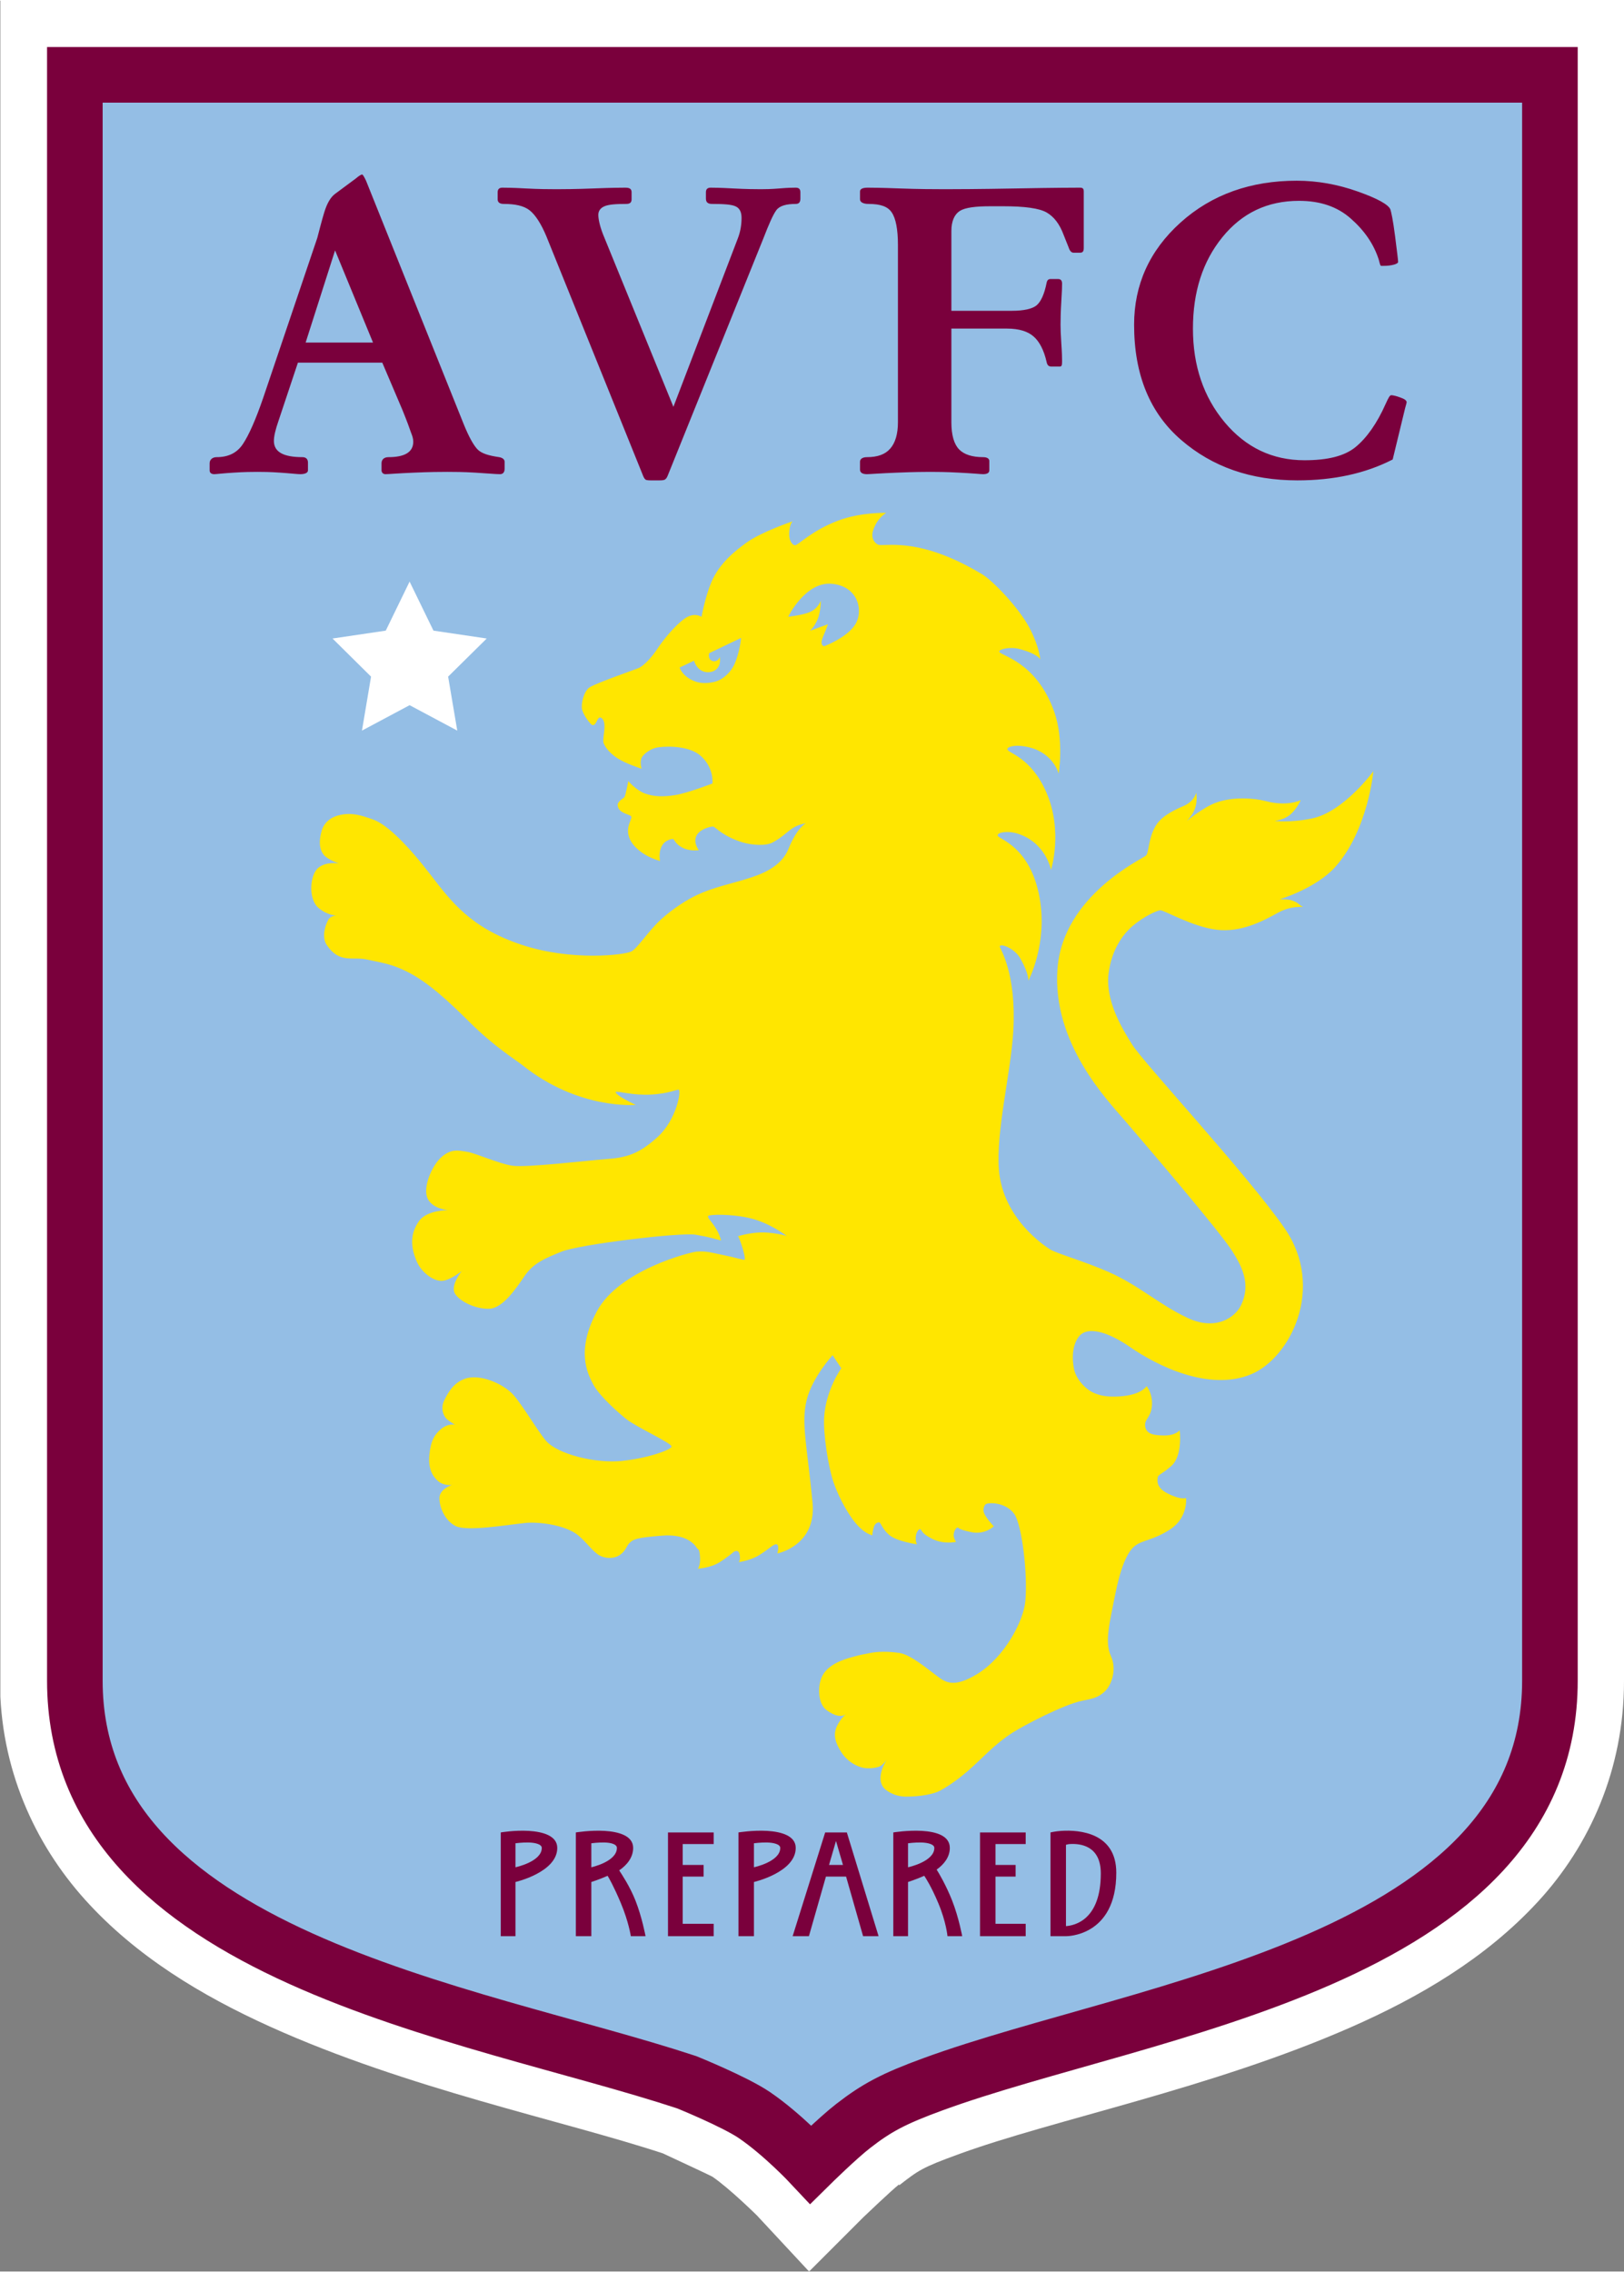 <?xml version="1.0" encoding="UTF-8" standalone="no"?>
<!-- Created with Inkscape (http://www.inkscape.org/) by Marsupilami -->
<svg
   xmlns:svg="http://www.w3.org/2000/svg"
   xmlns="http://www.w3.org/2000/svg"
   version="1.0"
   width="549"
   height="768"
   viewBox="0 0 65.547 91.641"
   id="svg2817">
  <rect x="0" y="0" width="65.547" height="91.641" fill="#808080" stroke="none"/>
  <defs
     id="defs2819">
    <clipPath
       id="clipPath2718">
      <path
         d="M 344.567,565.946 L 74.918,565.946 L 74.918,492.638 L 344.567,492.638 L 344.567,565.946 z"
         id="path2720" />
    </clipPath>
  </defs>
  <g
     transform="translate(-342.219,-486.55)"
     id="layer1">
    <g
       transform="matrix(1.25,0,0,-1.25,248.586,1193.972)"
       id="g2714"
       style="display:inline">
      <g
         clip-path="url(#clipPath2718)"
         id="g2716">
        <path
           d="M 101.031,492.625 L 99.344,494.438 C 99.344,494.438 98.466,495.306 97.906,495.688 C 97.866,495.715 96.526,496.338 96.312,496.438 C 93.089,497.501 88.06,498.526 83.625,500.531 C 81.407,501.534 79.294,502.808 77.656,504.625 C 76.019,506.442 74.906,508.883 74.906,511.688 L 74.906,563.531 L 74.906,565.938 L 77.312,565.938 L 124.938,565.938 L 127.344,565.938 L 127.344,563.531 L 127.344,511.688 C 127.344,508.838 126.238,506.38 124.562,504.562 C 122.887,502.745 120.746,501.485 118.5,500.5 C 114.008,498.53 108.9,497.526 105.844,496.406 C 104.676,495.98 104.562,495.891 103.938,495.406 L 103.938,495.438 C 103.696,495.25 102.781,494.375 102.781,494.375 L 101.031,492.625 z"
           id="path2722"
           style="fill:#ffffff;fill-opacity:1;stroke:none;stroke-width:4.809;stroke-linecap:butt;stroke-linejoin:miter;stroke-miterlimit:6;stroke-dasharray:none;stroke-opacity:1" />
      </g>
    </g>
    <path
       d="M 376.651,572.321 C 377.6,571.584 378.284,571.216 379.868,570.637 C 388.328,567.538 404.776,565.691 404.776,554.347 L 404.776,489.544 L 345.24,489.544 L 345.24,554.347 C 345.24,565.486 361.266,567.692 369.935,570.553 C 369.935,570.553 371.865,571.334 372.668,571.879 C 373.806,572.654 374.945,573.871 374.945,573.871 C 374.945,573.871 376.011,572.819 376.651,572.321"
       id="path2724"
       style="fill:#94bee5;fill-opacity:1;fill-rule:nonzero;stroke:none;display:inline" />
    <path
       d="M 376.651,572.321 C 377.6,571.584 378.284,571.216 379.868,570.637 C 388.328,567.538 404.776,565.691 404.776,554.347 L 404.776,489.544 L 345.24,489.544 L 345.24,554.347 C 345.24,565.486 361.266,567.692 369.935,570.553 C 369.935,570.553 371.865,571.334 372.668,571.879 C 373.806,572.654 374.945,573.871 374.945,573.871 C 374.945,573.871 376.011,572.819 376.651,572.321 z"
       id="path2726"
       style="fill:none;stroke:#7a003c;stroke-width:2.244;stroke-linecap:butt;stroke-linejoin:miter;stroke-miterlimit:6;stroke-dasharray:none;stroke-opacity:1;display:inline" />
    <path
       d="M 358.751,509.994 L 359.714,511.973 L 361.864,512.291 L 360.306,513.829 L 360.675,516.008 L 358.751,514.981 L 356.828,516.008 L 357.195,513.829 L 355.64,512.291 L 357.789,511.973 L 358.751,509.994"
       id="path2728"
       style="fill:#ffffff;fill-opacity:1;fill-rule:nonzero;stroke:none;display:inline" />
    <path
       d="M 356.836,493.566 C 356.79,493.566 356.691,493.631 356.586,493.722 L 355.743,494.347 C 355.563,494.481 355.42,494.723 355.305,495.097 C 355.194,495.464 355.108,495.814 355.024,496.128 L 352.836,502.597 C 352.54,503.457 352.266,504.078 352.024,504.441 C 351.785,504.803 351.433,504.972 350.961,504.972 C 350.793,504.972 350.68,505.072 350.68,505.222 L 350.68,505.503 C 350.68,505.604 350.748,505.659 350.868,505.659 C 350.941,505.659 351.21,505.624 351.649,505.597 C 352.089,505.568 352.41,505.566 352.618,505.566 C 352.824,505.566 353.115,505.568 353.524,505.597 C 353.936,505.624 354.214,505.659 354.336,505.659 C 354.544,505.659 354.649,505.598 354.649,505.503 L 354.649,505.191 C 354.649,505.057 354.573,504.972 354.43,504.972 C 353.651,504.972 353.274,504.759 353.274,504.316 C 353.274,504.133 353.334,503.867 353.461,503.503 L 354.243,501.159 L 357.649,501.159 L 358.461,503.066 C 358.646,503.521 358.759,503.833 358.805,503.972 C 358.858,504.106 358.899,504.219 358.899,504.347 C 358.899,504.763 358.564,504.972 357.899,504.972 C 357.721,504.972 357.618,505.067 357.618,505.222 L 357.618,505.503 C 357.618,505.589 357.683,505.659 357.774,505.659 C 357.901,505.659 358.273,505.624 358.93,505.597 C 359.588,505.568 360.04,505.566 360.274,505.566 C 360.555,505.566 360.928,505.568 361.399,505.597 C 361.876,505.624 362.214,505.659 362.399,505.659 C 362.516,505.659 362.586,505.586 362.586,505.441 L 362.586,505.159 C 362.586,505.069 362.51,504.997 362.368,504.972 C 361.95,504.912 361.656,504.826 361.493,504.659 C 361.329,504.489 361.131,504.129 360.93,503.628 L 356.993,493.816 C 356.919,493.661 356.865,493.566 356.836,493.566 z M 394.555,493.816 C 392.71,493.816 391.13,494.368 389.868,495.503 C 388.606,496.639 387.993,498.024 387.993,499.628 C 387.993,501.651 388.634,503.196 389.899,504.284 C 391.164,505.371 392.71,505.909 394.586,505.909 C 396.036,505.909 397.319,505.636 398.43,505.066 L 398.93,503.003 C 398.966,502.869 398.993,502.783 398.993,502.753 C 398.993,502.688 398.911,502.623 398.743,502.566 C 398.571,502.501 398.439,502.472 398.368,502.472 C 398.313,502.472 398.25,502.592 398.149,502.816 C 397.794,503.618 397.379,504.197 396.93,504.566 C 396.484,504.929 395.809,505.097 394.868,505.097 C 393.578,505.097 392.503,504.584 391.649,503.566 C 390.794,502.541 390.368,501.284 390.368,499.784 C 390.368,498.296 390.764,497.069 391.555,496.097 C 392.346,495.121 393.373,494.628 394.649,494.628 C 395.511,494.628 396.203,494.866 396.743,495.347 C 397.283,495.822 397.668,496.372 397.868,497.003 C 397.894,497.099 397.915,497.184 397.93,497.222 C 397.951,497.259 397.969,497.253 398.024,497.253 C 398.106,497.253 398.245,497.254 398.399,497.222 C 398.559,497.191 398.649,497.139 398.649,497.097 C 398.649,497.027 398.605,496.671 398.524,496.034 C 398.443,495.392 398.365,495.058 398.336,494.972 C 398.255,494.781 397.831,494.539 397.024,494.253 C 396.216,493.966 395.393,493.816 394.555,493.816 z M 362.493,494.097 C 362.366,494.097 362.305,494.161 362.305,494.284 L 362.305,494.566 C 362.305,494.684 362.38,494.753 362.555,494.753 C 363,494.753 363.348,494.823 363.586,495.003 C 363.825,495.186 364.063,495.559 364.274,496.066 L 368.149,505.659 C 368.191,505.772 368.225,505.842 368.274,505.878 C 368.325,505.911 368.423,505.909 368.555,505.909 L 368.836,505.909 C 368.931,505.909 369.003,505.904 369.055,505.878 C 369.108,505.846 369.143,505.787 369.18,505.691 L 373.024,496.159 C 373.245,495.588 373.418,495.186 373.555,495.003 C 373.69,494.823 373.965,494.753 374.336,494.753 C 374.474,494.753 374.524,494.674 374.524,494.534 L 374.524,494.284 C 374.524,494.149 374.458,494.097 374.336,494.097 C 374.223,494.097 374.018,494.099 373.68,494.128 C 373.345,494.156 373.094,494.159 372.93,494.159 C 372.711,494.159 372.325,494.156 371.805,494.128 C 371.29,494.099 371,494.097 370.899,494.097 C 370.771,494.097 370.711,494.161 370.711,494.284 L 370.711,494.534 C 370.711,494.681 370.779,494.753 370.961,494.753 C 371.418,494.753 371.734,494.773 371.899,494.847 C 372.068,494.917 372.149,495.076 372.149,495.316 C 372.149,495.572 372.11,495.866 371.993,496.159 L 369.399,502.941 L 366.555,495.972 C 366.413,495.603 366.368,495.341 366.368,495.191 C 366.368,495.042 366.449,494.917 366.618,494.847 C 366.788,494.773 367.084,494.753 367.493,494.753 C 367.646,494.753 367.711,494.693 367.711,494.566 L 367.711,494.284 C 367.711,494.149 367.635,494.097 367.461,494.097 C 367.33,494.097 366.896,494.099 366.18,494.128 C 365.466,494.156 364.955,494.159 364.68,494.159 C 364.363,494.159 363.95,494.156 363.43,494.128 C 362.916,494.099 362.609,494.097 362.493,494.097 z M 377.243,494.097 C 377.05,494.097 376.93,494.141 376.93,494.253 L 376.93,494.566 C 376.93,494.684 377.063,494.753 377.274,494.753 C 377.755,494.753 378.053,494.857 378.211,495.097 C 378.375,495.337 378.461,495.781 378.461,496.409 L 378.461,503.566 C 378.461,504.034 378.356,504.394 378.149,504.628 C 377.948,504.862 377.635,504.972 377.211,504.972 C 377.026,504.972 376.93,505.048 376.93,505.159 L 376.93,505.472 C 376.93,505.591 377.02,505.659 377.211,505.659 C 377.318,505.659 377.738,505.624 378.43,505.597 C 379.129,505.568 379.568,505.566 379.774,505.566 C 380.006,505.566 380.391,505.568 380.93,505.597 C 381.476,505.624 381.809,505.659 381.899,505.659 C 382.075,505.659 382.149,505.598 382.149,505.503 L 382.149,505.128 C 382.149,505.042 382.075,504.972 381.899,504.972 C 381.463,504.972 381.13,504.867 380.93,504.659 C 380.728,504.452 380.618,504.087 380.618,503.566 L 380.618,499.784 L 382.868,499.784 C 383.345,499.784 383.701,499.896 383.93,500.097 C 384.164,500.294 384.351,500.644 384.461,501.128 C 384.486,501.267 384.554,501.316 384.649,501.316 L 384.993,501.316 C 385.073,501.316 385.086,501.261 385.086,501.097 C 385.086,500.989 385.081,500.734 385.055,500.378 C 385.031,500.022 385.024,499.782 385.024,499.628 C 385.024,499.409 385.031,499.084 385.055,498.691 C 385.081,498.297 385.086,498.073 385.086,497.972 C 385.086,497.849 385.036,497.784 384.93,497.784 L 384.618,497.784 C 384.538,497.784 384.483,497.824 384.461,497.941 C 384.371,498.398 384.225,498.708 384.055,498.847 C 383.884,498.986 383.553,499.066 383.055,499.066 L 380.618,499.066 L 380.618,495.847 C 380.618,495.443 380.744,495.173 380.961,495.034 C 381.185,494.896 381.598,494.847 382.211,494.847 L 382.711,494.847 C 383.58,494.847 384.165,494.928 384.461,495.097 C 384.758,495.268 384.985,495.561 385.149,496.003 L 385.336,496.472 C 385.39,496.637 385.449,496.722 385.555,496.722 L 385.805,496.722 C 385.916,496.722 385.961,496.673 385.961,496.534 L 385.961,494.253 C 385.961,494.136 385.923,494.097 385.805,494.097 C 385.648,494.097 384.778,494.099 383.243,494.128 C 381.713,494.156 380.76,494.159 380.368,494.159 C 379.891,494.159 379.28,494.156 378.524,494.128 C 377.768,494.099 377.348,494.097 377.243,494.097 z M 355.743,496.628 L 357.274,500.347 L 354.555,500.347 L 355.743,496.628 z M 363.555,560.409 C 362.981,560.376 362.43,560.472 362.43,560.472 L 362.43,564.659 L 363.024,564.659 L 363.024,562.472 C 363.024,562.472 364.711,562.082 364.711,561.097 C 364.711,560.605 364.129,560.443 363.555,560.409 z M 366.618,560.409 C 366.044,560.376 365.461,560.472 365.461,560.472 L 365.461,564.659 L 366.086,564.659 L 366.086,562.472 C 366.086,562.472 366.396,562.376 366.743,562.222 C 366.789,562.296 366.986,562.633 367.274,563.316 C 367.596,564.081 367.68,564.659 367.68,564.659 L 368.274,564.659 C 368.274,564.659 368.135,563.899 367.868,563.222 C 367.64,562.644 367.308,562.154 367.211,562.003 C 367.524,561.788 367.774,561.481 367.774,561.097 C 367.774,560.605 367.192,560.443 366.618,560.409 z M 373.18,560.409 C 372.606,560.376 372.024,560.472 372.024,560.472 L 372.024,564.659 L 372.649,564.659 L 372.649,562.472 C 372.649,562.472 374.336,562.082 374.336,561.097 C 374.336,560.605 373.754,560.443 373.18,560.409 z M 379.43,560.409 C 378.856,560.376 378.274,560.472 378.274,560.472 L 378.274,564.659 L 378.868,564.659 L 378.868,562.472 C 378.868,562.472 379.181,562.373 379.524,562.222 C 379.568,562.292 379.797,562.628 380.086,563.316 C 380.41,564.081 380.461,564.659 380.461,564.659 L 381.055,564.659 C 381.055,564.659 380.916,563.899 380.649,563.222 C 380.415,562.625 380.107,562.099 380.024,561.972 C 380.32,561.759 380.555,561.466 380.555,561.097 C 380.555,560.605 380.005,560.443 379.43,560.409 z M 385.055,560.409 C 384.807,560.425 384.618,560.472 384.618,560.472 L 384.618,564.659 L 385.243,564.659 C 385.243,564.659 387.274,564.694 387.274,562.097 C 387.274,560.491 385.799,560.361 385.055,560.409 z M 369.18,560.472 L 369.18,560.941 L 369.18,561.784 L 369.18,562.253 L 369.18,564.159 L 369.18,564.659 L 371.024,564.659 L 371.024,564.159 L 369.774,564.159 L 369.774,562.253 L 370.618,562.253 L 370.618,561.784 L 369.774,561.784 L 369.774,560.941 L 371.024,560.941 L 371.024,560.472 L 369.18,560.472 z M 375.524,560.472 L 374.211,564.659 L 374.868,564.659 L 375.555,562.253 L 376.368,562.253 L 377.055,564.659 L 377.68,564.659 L 376.399,560.472 L 376.055,560.472 L 375.524,560.472 z M 381.774,560.472 L 381.774,560.941 L 381.774,561.784 L 381.774,562.253 L 381.774,564.659 L 383.618,564.659 L 383.618,564.159 L 382.399,564.159 L 382.399,562.253 L 383.211,562.253 L 383.211,561.784 L 382.399,561.784 L 382.399,560.941 L 383.618,560.941 L 383.618,560.472 L 381.774,560.472 z M 375.961,560.816 L 376.243,561.784 L 375.68,561.784 L 375.961,560.816 z M 363.555,560.878 C 363.819,560.884 364.086,560.947 364.086,561.097 C 364.086,561.654 363.024,561.878 363.024,561.878 L 363.024,560.909 C 363.024,560.909 363.291,560.872 363.555,560.878 z M 366.618,560.878 C 366.881,560.884 367.118,560.947 367.118,561.097 C 367.118,561.654 366.086,561.878 366.086,561.878 L 366.086,560.909 C 366.086,560.909 366.354,560.872 366.618,560.878 z M 373.18,560.878 C 373.444,560.884 373.711,560.947 373.711,561.097 C 373.711,561.654 372.649,561.878 372.649,561.878 L 372.649,560.909 C 372.649,560.909 372.916,560.872 373.18,560.878 z M 379.399,560.878 C 379.663,560.884 379.93,560.947 379.93,561.097 C 379.93,561.654 378.868,561.878 378.868,561.878 L 378.868,560.909 C 378.868,560.909 379.135,560.872 379.399,560.878 z M 385.399,560.941 C 385.819,560.915 386.649,561 386.649,562.128 C 386.649,564.005 385.593,564.227 385.243,564.253 L 385.243,560.972 C 385.282,560.965 385.31,560.946 385.399,560.941 z"
       id="path2730"
       style="fill:#7a003c;fill-opacity:1;fill-rule:nonzero;stroke:none;display:inline" />
    <path
       d="M 376.733,511.732 C 376.388,512.269 375.486,512.602 375.486,512.602 C 375.486,512.602 375.28,512.594 375.438,512.219 C 375.581,511.881 375.635,511.716 375.635,511.716 L 374.913,511.978 C 374.913,511.978 375.164,511.748 375.265,511.378 C 375.366,511.008 375.343,510.767 375.343,510.767 C 375.343,510.767 375.248,511.083 374.889,511.231 C 374.606,511.348 374.03,511.414 374.03,511.414 C 374.03,511.414 374.726,509.978 375.803,510.083 C 376.876,510.188 377.079,511.196 376.733,511.732 z M 371.871,513.311 C 371.735,513.627 371.424,513.944 371.07,514.036 C 370.769,514.112 370.506,514.103 370.295,514.029 C 369.758,513.841 369.65,513.462 369.65,513.462 L 370.228,513.187 C 370.329,513.478 370.523,513.642 370.769,513.651 C 371.009,513.659 371.185,513.543 371.256,513.341 C 371.298,513.219 371.274,513.041 371.274,513.041 C 371.274,513.041 371.205,513.202 371.056,513.209 C 370.954,513.214 370.781,513.133 370.843,512.883 L 372.129,512.267 C 372.129,512.267 372.089,512.803 371.871,513.311 z M 397.65,517.647 C 397.65,517.647 396.459,519.283 395.18,519.551 C 394.28,519.737 393.665,519.651 393.665,519.651 C 393.665,519.651 394.001,519.622 394.255,519.429 C 394.55,519.203 394.719,518.813 394.719,518.813 C 394.719,518.813 394.186,519.091 393.291,518.849 C 392.888,518.741 391.999,518.657 391.298,518.916 C 390.765,519.111 390.123,519.654 390.123,519.654 C 390.123,519.654 390.33,519.441 390.435,519.191 C 390.565,518.871 390.5,518.514 390.5,518.514 C 390.5,518.514 390.429,518.861 389.988,519.051 C 389.724,519.163 389.156,519.412 388.903,519.791 C 388.566,520.291 388.601,520.906 388.476,521.047 C 388.373,521.167 385.116,522.638 384.9,525.627 C 384.681,528.616 386.909,530.916 387.639,531.766 C 388.369,532.616 391.459,536.221 391.964,537.027 C 392.366,537.667 392.705,538.356 392.316,539.183 C 392.089,539.674 391.308,540.247 390.163,539.714 C 388.998,539.169 388.203,538.403 386.974,537.859 C 385.991,537.423 384.853,537.107 384.593,536.938 C 384.4,536.812 382.7,535.717 382.536,533.734 C 382.41,532.192 383.026,529.783 383.118,528.113 C 383.248,525.806 382.584,524.813 382.573,524.727 C 382.553,524.573 383.16,524.763 383.41,525.216 C 383.763,525.848 383.725,526.101 383.725,526.101 C 383.725,526.101 384.51,524.629 384.181,522.766 C 383.805,520.647 382.498,520.393 382.485,520.238 C 382.476,520.118 382.875,520.034 383.29,520.164 C 384.438,520.526 384.639,521.629 384.639,521.629 C 384.639,521.629 385.134,520.077 384.453,518.503 C 383.826,517.062 382.905,516.927 382.876,516.759 C 382.863,516.677 383.166,516.533 383.781,516.688 C 384.739,516.928 384.949,517.742 384.949,517.742 C 384.949,517.742 385.173,516.389 384.769,515.246 C 384.04,513.187 382.556,512.982 382.549,512.817 C 382.545,512.726 382.971,512.603 383.399,512.722 C 384.119,512.919 384.206,513.133 384.206,513.133 C 384.206,513.133 384.173,512.637 383.779,511.879 C 383.349,511.054 382.295,509.962 381.865,509.702 C 379.458,508.252 378.138,508.548 377.709,508.516 C 377.594,508.507 377.344,508.296 377.454,507.944 C 377.62,507.411 377.991,507.221 377.991,507.221 C 377.991,507.221 376.971,507.187 376.059,507.529 C 374.983,507.931 374.436,508.528 374.309,508.527 C 374.196,508.523 374.066,508.336 374.07,508.077 C 374.076,507.687 374.208,507.563 374.208,507.563 C 374.208,507.563 372.945,507.986 372.335,508.431 C 371.91,508.742 371.259,509.239 370.93,510.019 C 370.673,510.633 370.534,511.418 370.534,511.418 C 370.534,511.418 370.245,511.204 369.844,511.493 C 369.425,511.796 368.97,512.376 368.739,512.724 C 368.523,513.053 368.195,513.406 367.976,513.491 C 367.728,513.587 366.305,514.084 366.024,514.257 C 365.778,514.408 365.664,514.936 365.711,515.147 C 365.733,515.244 365.83,515.478 366.053,515.727 C 366.174,515.862 366.251,515.747 366.323,515.591 C 366.363,515.503 366.421,515.459 366.47,515.484 C 366.768,515.637 366.508,516.326 366.583,516.516 C 366.678,516.752 366.899,516.963 367.141,517.123 C 367.469,517.337 368.115,517.547 368.115,517.547 C 368.115,517.547 368.021,517.252 368.134,517.073 C 368.226,516.924 368.503,516.721 368.773,516.683 C 369.286,516.614 370.071,516.658 370.483,517.011 C 371.051,517.499 370.975,518.141 370.975,518.141 C 370.975,518.141 369.961,518.532 369.474,518.609 C 368.984,518.687 368.609,518.676 368.253,518.547 C 367.896,518.418 367.58,518.047 367.58,518.047 C 367.58,518.047 367.469,518.618 367.424,518.688 C 367.389,518.741 367.125,518.866 367.149,519.031 C 367.191,519.356 367.645,519.381 367.695,519.469 C 367.759,519.581 367.414,519.912 367.651,520.407 C 367.779,520.677 368.06,520.904 368.316,521.047 C 368.603,521.206 368.86,521.267 368.86,521.267 C 368.86,521.267 368.766,520.869 368.986,520.581 C 369.109,520.418 369.353,520.367 369.386,520.384 C 369.455,520.418 369.464,520.566 369.743,520.721 C 370.046,520.891 370.423,520.831 370.423,520.831 C 370.423,520.831 370.134,520.469 370.389,520.159 C 370.563,519.948 370.943,519.866 371.01,519.882 C 371.096,519.902 371.415,520.286 372.201,520.521 C 372.565,520.629 373.133,520.672 373.408,520.519 C 374.063,520.158 374.079,519.872 374.749,519.744 C 374.749,519.744 374.391,519.914 374.046,520.774 C 373.741,521.538 372.901,521.821 372.37,521.987 C 371.724,522.189 371.013,522.332 370.369,522.633 C 369.938,522.836 369.389,523.182 368.903,523.623 C 368.416,524.063 367.964,524.768 367.715,524.914 C 367.464,525.061 365.288,525.328 363.25,524.643 C 361.213,523.959 360.441,522.922 359.585,521.809 C 358.69,520.648 357.863,519.809 357.29,519.601 C 356.76,519.409 356.414,519.311 355.94,519.413 C 355.579,519.491 355.299,519.711 355.203,520.048 C 355.05,520.584 355.158,520.853 355.285,521.018 C 355.436,521.213 355.895,521.369 355.895,521.369 C 355.895,521.369 355.346,521.272 355.034,521.574 C 354.733,521.864 354.649,522.811 355.083,523.169 C 355.44,523.466 355.788,523.469 355.788,523.469 C 355.788,523.469 355.555,523.481 355.471,523.639 C 355.323,523.911 355.204,524.357 355.408,524.659 C 355.919,525.417 356.436,525.122 356.994,525.238 C 357.771,525.399 358.066,525.449 358.634,525.728 C 359.51,526.161 360.358,526.964 361.193,527.792 C 362.186,528.777 363.033,529.291 363.304,529.507 C 365.569,531.322 367.878,531.112 367.878,531.112 C 367.878,531.112 367.695,531.031 367.4,530.866 C 367.181,530.744 367.01,530.597 367.086,530.584 C 367.241,530.563 367.763,530.732 368.494,530.696 C 369.205,530.658 369.529,530.483 369.61,530.499 C 369.726,530.519 369.533,531.708 368.758,532.411 C 367.998,533.098 367.514,533.241 366.663,533.302 C 365.956,533.354 363.448,533.652 362.898,533.567 C 362.345,533.482 361.443,533.069 361.08,533.007 C 360.713,532.947 360.433,532.872 360.038,533.218 C 359.645,533.563 359.279,534.442 359.473,534.879 C 359.668,535.313 360.299,535.358 360.299,535.358 C 360.299,535.358 359.439,535.353 359.125,535.809 C 358.864,536.191 358.709,536.684 359.048,537.449 C 359.243,537.888 359.746,538.257 360.099,538.209 C 360.428,538.164 360.855,537.818 360.855,537.818 C 360.855,537.818 360.376,538.407 360.588,538.736 C 360.798,539.064 361.449,539.364 361.983,539.337 C 362.514,539.309 363.05,538.521 363.39,538.019 C 363.765,537.464 364.298,537.276 364.888,537.032 C 365.551,536.753 369.676,536.243 370.31,536.353 C 370.963,536.466 370.954,536.496 371.32,536.582 C 371.32,536.582 371.281,536.378 371.134,536.131 C 370.946,535.817 370.758,535.658 370.801,535.599 C 370.86,535.521 371.749,535.514 372.46,535.676 C 373.294,535.867 373.969,536.401 373.969,536.401 C 373.969,536.401 373.373,536.217 372.758,536.269 C 372.349,536.303 372.008,536.412 372.008,536.412 C 372.069,536.511 372.079,536.568 372.126,536.694 C 372.229,536.978 372.321,537.366 372.264,537.366 C 372.18,537.364 371.85,537.258 371.441,537.179 C 370.945,537.081 370.765,537.002 370.336,537.033 C 370.07,537.056 367.199,537.778 366.311,539.441 C 365.471,541.013 365.911,541.922 366.171,542.406 C 366.434,542.889 367.235,543.583 367.496,543.789 C 367.904,544.114 369.33,544.761 369.324,544.897 C 369.318,545.029 368.38,545.367 367.33,545.479 C 366.273,545.593 364.74,545.213 364.265,544.677 C 363.956,544.331 363.318,543.236 362.933,542.807 C 362.55,542.379 361.566,541.924 360.944,542.179 C 360.523,542.347 360.316,542.696 360.149,543.038 C 359.981,543.381 360.135,543.682 360.253,543.793 C 360.334,543.867 360.581,544.021 360.581,544.021 C 360.581,544.021 360.314,543.947 360.015,544.197 C 359.76,544.413 359.601,544.661 359.548,545.254 C 359.5,545.774 359.665,546.093 359.903,546.296 C 360.145,546.501 360.461,546.447 360.461,546.447 C 360.461,546.447 359.976,546.604 359.956,546.957 C 359.94,547.316 360.165,547.893 360.619,548.112 C 361.074,548.331 362.686,548.061 363.409,547.984 C 363.944,547.928 364.91,548.054 365.431,548.392 C 365.775,548.617 366.02,549.001 366.331,549.239 C 366.56,549.414 366.98,549.463 367.255,549.262 C 367.494,549.091 367.501,548.894 367.651,548.767 C 367.794,548.647 367.888,548.573 368.959,548.494 C 369.851,548.426 370.214,548.782 370.349,548.996 C 370.403,549.084 370.434,548.989 370.466,549.272 C 370.516,549.681 370.385,549.828 370.385,549.828 C 370.385,549.828 370.881,549.804 371.259,549.571 C 371.474,549.438 371.753,549.223 371.804,549.174 C 371.864,549.114 372.02,549.044 372.068,549.242 C 372.125,549.488 372.034,549.564 372.034,549.564 C 372.034,549.564 372.52,549.499 372.876,549.272 C 373.288,549.009 373.404,548.861 373.535,548.844 C 373.618,548.834 373.668,548.927 373.596,549.213 C 373.596,549.213 375.18,548.904 375.015,547.164 C 374.794,544.868 374.549,543.954 374.775,543.031 C 374.998,542.107 375.824,541.213 375.824,541.213 L 376.175,541.741 C 376.175,541.741 375.558,542.593 375.484,543.702 C 375.438,544.372 375.648,545.713 375.859,546.333 C 376.115,547.078 376.518,547.701 376.713,547.941 C 377.12,548.444 377.428,548.479 377.428,548.479 C 377.428,548.479 377.426,548.347 377.495,548.132 C 377.548,547.967 377.684,547.953 377.709,547.961 C 377.78,547.981 377.828,548.227 378.105,548.464 C 378.411,548.729 379.226,548.844 379.226,548.844 C 379.226,548.844 379.164,548.729 379.181,548.532 C 379.198,548.348 379.306,548.218 379.359,548.233 C 379.439,548.258 379.364,548.386 379.854,548.628 C 380.315,548.861 380.809,548.746 380.809,548.746 C 380.809,548.746 380.711,548.617 380.711,548.479 C 380.711,548.317 380.804,548.179 380.86,548.169 C 380.93,548.154 380.833,548.234 381.425,548.354 C 381.98,548.469 382.33,548.116 382.33,548.116 C 382.33,548.116 382.091,547.881 381.959,547.632 C 381.879,547.483 381.918,547.319 381.993,547.236 C 382.075,547.146 382.81,547.128 383.158,547.622 C 383.465,548.054 383.705,550.031 383.604,551.137 C 383.531,551.943 382.765,553.401 381.666,554.076 C 380.713,554.658 380.38,554.414 380.048,554.166 C 379.655,553.876 378.973,553.297 378.529,553.231 C 378.085,553.164 377.639,553.164 377.29,553.241 C 376.999,553.307 377.14,553.251 376.609,553.397 C 376.249,553.496 375.658,553.686 375.416,554.143 C 375.201,554.553 375.229,555.277 375.576,555.533 C 375.904,555.779 376.209,555.838 376.368,555.689 C 376.368,555.689 376.191,555.838 376.053,556.079 C 375.853,556.431 375.854,556.736 376.186,557.248 C 376.471,557.687 376.94,557.866 377.166,557.879 C 377.529,557.904 377.738,557.802 377.738,557.802 C 377.738,557.802 377.82,557.777 378.008,557.543 C 378.008,557.543 377.589,558.162 377.835,558.597 C 377.95,558.799 378.34,559.022 378.765,559.026 C 379.356,559.029 379.91,558.927 380.174,558.779 C 380.598,558.544 380.965,558.264 381.276,557.997 C 381.84,557.512 382.338,556.922 383.094,556.441 C 383.501,556.179 385.13,555.313 385.899,555.158 C 386.339,555.069 386.543,555.031 386.81,554.782 C 387.068,554.544 387.315,553.912 387.055,553.347 C 386.795,552.782 387.009,551.998 387.219,550.923 C 387.429,549.851 387.7,549.143 388.041,548.898 C 388.38,548.653 388.77,548.683 389.449,548.241 C 390.178,547.769 390.091,546.977 390.091,546.977 C 390.091,546.977 389.891,547.071 389.336,546.787 C 388.876,546.551 388.93,546.264 388.945,546.153 C 388.965,546.021 389.093,546.037 389.499,545.679 C 389.966,545.264 389.831,544.243 389.831,544.243 C 389.831,544.243 389.673,544.461 389.19,544.453 C 388.844,544.447 388.515,544.419 388.448,544.122 C 388.379,543.809 388.643,543.754 388.703,543.333 C 388.78,542.803 388.499,542.461 388.499,542.461 C 388.499,542.461 388.295,542.819 387.419,542.876 C 386.875,542.912 386.59,542.833 386.361,542.732 C 386.029,542.583 385.644,542.181 385.564,541.751 C 385.409,540.919 385.703,540.526 385.795,540.424 C 386.121,540.066 386.878,540.227 387.834,540.886 C 388.91,541.633 391.008,542.684 392.709,541.986 C 394.288,541.336 395.728,538.501 394.071,536.096 C 392.598,533.959 388.38,529.421 387.911,528.673 C 387.498,528.014 386.819,526.889 386.964,525.793 C 387.089,524.858 387.519,524.242 387.948,523.879 C 388.366,523.526 388.889,523.276 389.043,523.257 C 389.186,523.237 390.341,523.928 391.335,524.044 C 392.273,524.156 393.131,523.732 393.791,523.362 C 394.325,523.063 394.809,523.127 394.809,523.127 C 394.569,522.979 394.646,522.969 394.383,522.867 C 394.228,522.804 393.869,522.816 393.869,522.816 C 393.869,522.816 395.341,522.374 396.115,521.506 C 397.436,520.027 397.65,517.647 397.65,517.647"
       id="path2776"
       style="fill:#ffe600;fill-opacity:1;fill-rule:evenodd;stroke:none;display:inline" />
  </g>
</svg>
